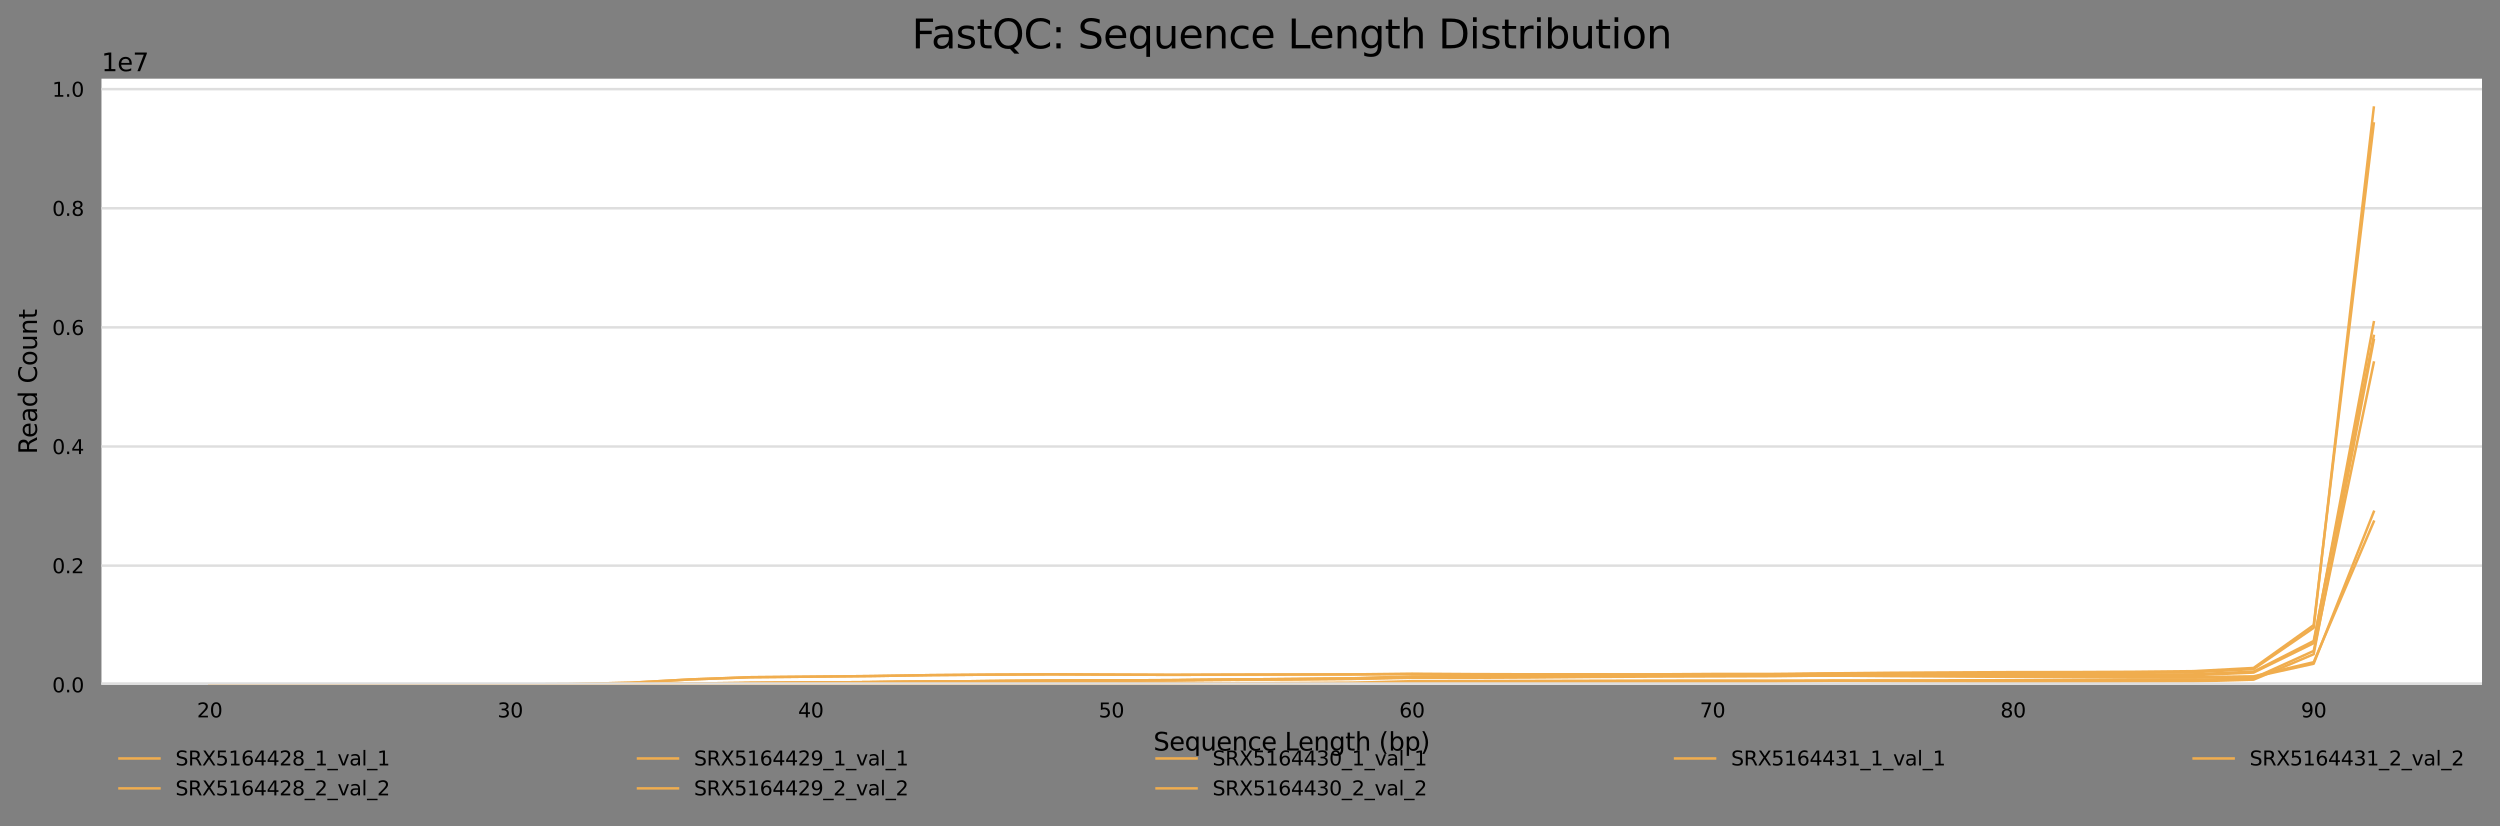 <?xml version="1.0" encoding="utf-8" standalone="no"?>
<!DOCTYPE svg PUBLIC "-//W3C//DTD SVG 1.1//EN"
  "http://www.w3.org/Graphics/SVG/1.1/DTD/svg11.dtd">
<svg xmlns:xlink="http://www.w3.org/1999/xlink" width="1000.341pt" height="330.542pt" viewBox="0 0 1000.341 330.542" xmlns="http://www.w3.org/2000/svg" version="1.1">
 <rect x="0" y="0" width="1000.341" height="330.542" fill="#808080" stroke="none"/>
 <defs>
  <style type="text/css">*{stroke-linejoin: round; stroke-linecap: butt}</style>
 </defs>
 <g id="figure_1">
  <g id="axes_1">
   <g id="patch_1">
    <path d="M 40.601 273.99 
L 993.141 273.99 
L 993.141 31.483 
L 40.601 31.483 
z
" style="fill: #ffffff"/>
   </g>
   <g id="matplotlib.axis_1">
    <g id="xtick_1">
     <g id="text_1">
      <!-- 20 -->
      <g transform="translate(78.808 287.069) scale(0.08 -0.08)">
       <defs>
        <path id="DejaVuSans-32" d="M 1228 531 
L 3431 531 
L 3431 0 
L 469 0 
L 469 531 
Q 828 903 1448 1529 
Q 2069 2156 2228 2338 
Q 2531 2678 2651 2914 
Q 2772 3150 2772 3378 
Q 2772 3750 2511 3984 
Q 2250 4219 1831 4219 
Q 1534 4219 1204 4116 
Q 875 4013 500 3803 
L 500 4441 
Q 881 4594 1212 4672 
Q 1544 4750 1819 4750 
Q 2544 4750 2975 4387 
Q 3406 4025 3406 3419 
Q 3406 3131 3298 2873 
Q 3191 2616 2906 2266 
Q 2828 2175 2409 1742 
Q 1991 1309 1228 531 
z
" transform="scale(0.016)"/>
        <path id="DejaVuSans-30" d="M 2034 4250 
Q 1547 4250 1301 3770 
Q 1056 3291 1056 2328 
Q 1056 1369 1301 889 
Q 1547 409 2034 409 
Q 2525 409 2770 889 
Q 3016 1369 3016 2328 
Q 3016 3291 2770 3770 
Q 2525 4250 2034 4250 
z
M 2034 4750 
Q 2819 4750 3233 4129 
Q 3647 3509 3647 2328 
Q 3647 1150 3233 529 
Q 2819 -91 2034 -91 
Q 1250 -91 836 529 
Q 422 1150 422 2328 
Q 422 3509 836 4129 
Q 1250 4750 2034 4750 
z
" transform="scale(0.016)"/>
       </defs>
       <use xlink:href="#DejaVuSans-32"/>
       <use xlink:href="#DejaVuSans-30" x="63.623"/>
      </g>
     </g>
    </g>
    <g id="xtick_2">
     <g id="text_2">
      <!-- 30 -->
      <g transform="translate(199.078 287.069) scale(0.08 -0.08)">
       <defs>
        <path id="DejaVuSans-33" d="M 2597 2516 
Q 3050 2419 3304 2112 
Q 3559 1806 3559 1356 
Q 3559 666 3084 287 
Q 2609 -91 1734 -91 
Q 1441 -91 1130 -33 
Q 819 25 488 141 
L 488 750 
Q 750 597 1062 519 
Q 1375 441 1716 441 
Q 2309 441 2620 675 
Q 2931 909 2931 1356 
Q 2931 1769 2642 2001 
Q 2353 2234 1838 2234 
L 1294 2234 
L 1294 2753 
L 1863 2753 
Q 2328 2753 2575 2939 
Q 2822 3125 2822 3475 
Q 2822 3834 2567 4026 
Q 2313 4219 1838 4219 
Q 1578 4219 1281 4162 
Q 984 4106 628 3988 
L 628 4550 
Q 988 4650 1302 4700 
Q 1616 4750 1894 4750 
Q 2613 4750 3031 4423 
Q 3450 4097 3450 3541 
Q 3450 3153 3228 2886 
Q 3006 2619 2597 2516 
z
" transform="scale(0.016)"/>
       </defs>
       <use xlink:href="#DejaVuSans-33"/>
       <use xlink:href="#DejaVuSans-30" x="63.623"/>
      </g>
     </g>
    </g>
    <g id="xtick_3">
     <g id="text_3">
      <!-- 40 -->
      <g transform="translate(319.348 287.069) scale(0.08 -0.08)">
       <defs>
        <path id="DejaVuSans-34" d="M 2419 4116 
L 825 1625 
L 2419 1625 
L 2419 4116 
z
M 2253 4666 
L 3047 4666 
L 3047 1625 
L 3713 1625 
L 3713 1100 
L 3047 1100 
L 3047 0 
L 2419 0 
L 2419 1100 
L 313 1100 
L 313 1709 
L 2253 4666 
z
" transform="scale(0.016)"/>
       </defs>
       <use xlink:href="#DejaVuSans-34"/>
       <use xlink:href="#DejaVuSans-30" x="63.623"/>
      </g>
     </g>
    </g>
    <g id="xtick_4">
     <g id="text_4">
      <!-- 50 -->
      <g transform="translate(439.619 287.069) scale(0.08 -0.08)">
       <defs>
        <path id="DejaVuSans-35" d="M 691 4666 
L 3169 4666 
L 3169 4134 
L 1269 4134 
L 1269 2991 
Q 1406 3038 1543 3061 
Q 1681 3084 1819 3084 
Q 2600 3084 3056 2656 
Q 3513 2228 3513 1497 
Q 3513 744 3044 326 
Q 2575 -91 1722 -91 
Q 1428 -91 1123 -41 
Q 819 9 494 109 
L 494 744 
Q 775 591 1075 516 
Q 1375 441 1709 441 
Q 2250 441 2565 725 
Q 2881 1009 2881 1497 
Q 2881 1984 2565 2268 
Q 2250 2553 1709 2553 
Q 1456 2553 1204 2497 
Q 953 2441 691 2322 
L 691 4666 
z
" transform="scale(0.016)"/>
       </defs>
       <use xlink:href="#DejaVuSans-35"/>
       <use xlink:href="#DejaVuSans-30" x="63.623"/>
      </g>
     </g>
    </g>
    <g id="xtick_5">
     <g id="text_5">
      <!-- 60 -->
      <g transform="translate(559.889 287.069) scale(0.08 -0.08)">
       <defs>
        <path id="DejaVuSans-36" d="M 2113 2584 
Q 1688 2584 1439 2293 
Q 1191 2003 1191 1497 
Q 1191 994 1439 701 
Q 1688 409 2113 409 
Q 2538 409 2786 701 
Q 3034 994 3034 1497 
Q 3034 2003 2786 2293 
Q 2538 2584 2113 2584 
z
M 3366 4563 
L 3366 3988 
Q 3128 4100 2886 4159 
Q 2644 4219 2406 4219 
Q 1781 4219 1451 3797 
Q 1122 3375 1075 2522 
Q 1259 2794 1537 2939 
Q 1816 3084 2150 3084 
Q 2853 3084 3261 2657 
Q 3669 2231 3669 1497 
Q 3669 778 3244 343 
Q 2819 -91 2113 -91 
Q 1303 -91 875 529 
Q 447 1150 447 2328 
Q 447 3434 972 4092 
Q 1497 4750 2381 4750 
Q 2619 4750 2861 4703 
Q 3103 4656 3366 4563 
z
" transform="scale(0.016)"/>
       </defs>
       <use xlink:href="#DejaVuSans-36"/>
       <use xlink:href="#DejaVuSans-30" x="63.623"/>
      </g>
     </g>
    </g>
    <g id="xtick_6">
     <g id="text_6">
      <!-- 70 -->
      <g transform="translate(680.159 287.069) scale(0.08 -0.08)">
       <defs>
        <path id="DejaVuSans-37" d="M 525 4666 
L 3525 4666 
L 3525 4397 
L 1831 0 
L 1172 0 
L 2766 4134 
L 525 4134 
L 525 4666 
z
" transform="scale(0.016)"/>
       </defs>
       <use xlink:href="#DejaVuSans-37"/>
       <use xlink:href="#DejaVuSans-30" x="63.623"/>
      </g>
     </g>
    </g>
    <g id="xtick_7">
     <g id="text_7">
      <!-- 80 -->
      <g transform="translate(800.429 287.069) scale(0.08 -0.08)">
       <defs>
        <path id="DejaVuSans-38" d="M 2034 2216 
Q 1584 2216 1326 1975 
Q 1069 1734 1069 1313 
Q 1069 891 1326 650 
Q 1584 409 2034 409 
Q 2484 409 2743 651 
Q 3003 894 3003 1313 
Q 3003 1734 2745 1975 
Q 2488 2216 2034 2216 
z
M 1403 2484 
Q 997 2584 770 2862 
Q 544 3141 544 3541 
Q 544 4100 942 4425 
Q 1341 4750 2034 4750 
Q 2731 4750 3128 4425 
Q 3525 4100 3525 3541 
Q 3525 3141 3298 2862 
Q 3072 2584 2669 2484 
Q 3125 2378 3379 2068 
Q 3634 1759 3634 1313 
Q 3634 634 3220 271 
Q 2806 -91 2034 -91 
Q 1263 -91 848 271 
Q 434 634 434 1313 
Q 434 1759 690 2068 
Q 947 2378 1403 2484 
z
M 1172 3481 
Q 1172 3119 1398 2916 
Q 1625 2713 2034 2713 
Q 2441 2713 2670 2916 
Q 2900 3119 2900 3481 
Q 2900 3844 2670 4047 
Q 2441 4250 2034 4250 
Q 1625 4250 1398 4047 
Q 1172 3844 1172 3481 
z
" transform="scale(0.016)"/>
       </defs>
       <use xlink:href="#DejaVuSans-38"/>
       <use xlink:href="#DejaVuSans-30" x="63.623"/>
      </g>
     </g>
    </g>
    <g id="xtick_8">
     <g id="text_8">
      <!-- 90 -->
      <g transform="translate(920.699 287.069) scale(0.08 -0.08)">
       <defs>
        <path id="DejaVuSans-39" d="M 703 97 
L 703 672 
Q 941 559 1184 500 
Q 1428 441 1663 441 
Q 2288 441 2617 861 
Q 2947 1281 2994 2138 
Q 2813 1869 2534 1725 
Q 2256 1581 1919 1581 
Q 1219 1581 811 2004 
Q 403 2428 403 3163 
Q 403 3881 828 4315 
Q 1253 4750 1959 4750 
Q 2769 4750 3195 4129 
Q 3622 3509 3622 2328 
Q 3622 1225 3098 567 
Q 2575 -91 1691 -91 
Q 1453 -91 1209 -44 
Q 966 3 703 97 
z
M 1959 2075 
Q 2384 2075 2632 2365 
Q 2881 2656 2881 3163 
Q 2881 3666 2632 3958 
Q 2384 4250 1959 4250 
Q 1534 4250 1286 3958 
Q 1038 3666 1038 3163 
Q 1038 2656 1286 2365 
Q 1534 2075 1959 2075 
z
" transform="scale(0.016)"/>
       </defs>
       <use xlink:href="#DejaVuSans-39"/>
       <use xlink:href="#DejaVuSans-30" x="63.623"/>
      </g>
     </g>
    </g>
    <g id="text_9">
     <!-- Sequence Length (bp) -->
     <g transform="translate(461.531 300.331) scale(0.1 -0.1)">
      <defs>
       <path id="DejaVuSans-53" d="M 3425 4513 
L 3425 3897 
Q 3066 4069 2747 4153 
Q 2428 4238 2131 4238 
Q 1616 4238 1336 4038 
Q 1056 3838 1056 3469 
Q 1056 3159 1242 3001 
Q 1428 2844 1947 2747 
L 2328 2669 
Q 3034 2534 3370 2195 
Q 3706 1856 3706 1288 
Q 3706 609 3251 259 
Q 2797 -91 1919 -91 
Q 1588 -91 1214 -16 
Q 841 59 441 206 
L 441 856 
Q 825 641 1194 531 
Q 1563 422 1919 422 
Q 2459 422 2753 634 
Q 3047 847 3047 1241 
Q 3047 1584 2836 1778 
Q 2625 1972 2144 2069 
L 1759 2144 
Q 1053 2284 737 2584 
Q 422 2884 422 3419 
Q 422 4038 858 4394 
Q 1294 4750 2059 4750 
Q 2388 4750 2728 4690 
Q 3069 4631 3425 4513 
z
" transform="scale(0.016)"/>
       <path id="DejaVuSans-65" d="M 3597 1894 
L 3597 1613 
L 953 1613 
Q 991 1019 1311 708 
Q 1631 397 2203 397 
Q 2534 397 2845 478 
Q 3156 559 3463 722 
L 3463 178 
Q 3153 47 2828 -22 
Q 2503 -91 2169 -91 
Q 1331 -91 842 396 
Q 353 884 353 1716 
Q 353 2575 817 3079 
Q 1281 3584 2069 3584 
Q 2775 3584 3186 3129 
Q 3597 2675 3597 1894 
z
M 3022 2063 
Q 3016 2534 2758 2815 
Q 2500 3097 2075 3097 
Q 1594 3097 1305 2825 
Q 1016 2553 972 2059 
L 3022 2063 
z
" transform="scale(0.016)"/>
       <path id="DejaVuSans-71" d="M 947 1747 
Q 947 1113 1208 752 
Q 1469 391 1925 391 
Q 2381 391 2643 752 
Q 2906 1113 2906 1747 
Q 2906 2381 2643 2742 
Q 2381 3103 1925 3103 
Q 1469 3103 1208 2742 
Q 947 2381 947 1747 
z
M 2906 525 
Q 2725 213 2448 61 
Q 2172 -91 1784 -91 
Q 1150 -91 751 415 
Q 353 922 353 1747 
Q 353 2572 751 3078 
Q 1150 3584 1784 3584 
Q 2172 3584 2448 3432 
Q 2725 3281 2906 2969 
L 2906 3500 
L 3481 3500 
L 3481 -1331 
L 2906 -1331 
L 2906 525 
z
" transform="scale(0.016)"/>
       <path id="DejaVuSans-75" d="M 544 1381 
L 544 3500 
L 1119 3500 
L 1119 1403 
Q 1119 906 1312 657 
Q 1506 409 1894 409 
Q 2359 409 2629 706 
Q 2900 1003 2900 1516 
L 2900 3500 
L 3475 3500 
L 3475 0 
L 2900 0 
L 2900 538 
Q 2691 219 2414 64 
Q 2138 -91 1772 -91 
Q 1169 -91 856 284 
Q 544 659 544 1381 
z
M 1991 3584 
L 1991 3584 
z
" transform="scale(0.016)"/>
       <path id="DejaVuSans-6e" d="M 3513 2113 
L 3513 0 
L 2938 0 
L 2938 2094 
Q 2938 2591 2744 2837 
Q 2550 3084 2163 3084 
Q 1697 3084 1428 2787 
Q 1159 2491 1159 1978 
L 1159 0 
L 581 0 
L 581 3500 
L 1159 3500 
L 1159 2956 
Q 1366 3272 1645 3428 
Q 1925 3584 2291 3584 
Q 2894 3584 3203 3211 
Q 3513 2838 3513 2113 
z
" transform="scale(0.016)"/>
       <path id="DejaVuSans-63" d="M 3122 3366 
L 3122 2828 
Q 2878 2963 2633 3030 
Q 2388 3097 2138 3097 
Q 1578 3097 1268 2742 
Q 959 2388 959 1747 
Q 959 1106 1268 751 
Q 1578 397 2138 397 
Q 2388 397 2633 464 
Q 2878 531 3122 666 
L 3122 134 
Q 2881 22 2623 -34 
Q 2366 -91 2075 -91 
Q 1284 -91 818 406 
Q 353 903 353 1747 
Q 353 2603 823 3093 
Q 1294 3584 2113 3584 
Q 2378 3584 2631 3529 
Q 2884 3475 3122 3366 
z
" transform="scale(0.016)"/>
       <path id="DejaVuSans-20" transform="scale(0.016)"/>
       <path id="DejaVuSans-4c" d="M 628 4666 
L 1259 4666 
L 1259 531 
L 3531 531 
L 3531 0 
L 628 0 
L 628 4666 
z
" transform="scale(0.016)"/>
       <path id="DejaVuSans-67" d="M 2906 1791 
Q 2906 2416 2648 2759 
Q 2391 3103 1925 3103 
Q 1463 3103 1205 2759 
Q 947 2416 947 1791 
Q 947 1169 1205 825 
Q 1463 481 1925 481 
Q 2391 481 2648 825 
Q 2906 1169 2906 1791 
z
M 3481 434 
Q 3481 -459 3084 -895 
Q 2688 -1331 1869 -1331 
Q 1566 -1331 1297 -1286 
Q 1028 -1241 775 -1147 
L 775 -588 
Q 1028 -725 1275 -790 
Q 1522 -856 1778 -856 
Q 2344 -856 2625 -561 
Q 2906 -266 2906 331 
L 2906 616 
Q 2728 306 2450 153 
Q 2172 0 1784 0 
Q 1141 0 747 490 
Q 353 981 353 1791 
Q 353 2603 747 3093 
Q 1141 3584 1784 3584 
Q 2172 3584 2450 3431 
Q 2728 3278 2906 2969 
L 2906 3500 
L 3481 3500 
L 3481 434 
z
" transform="scale(0.016)"/>
       <path id="DejaVuSans-74" d="M 1172 4494 
L 1172 3500 
L 2356 3500 
L 2356 3053 
L 1172 3053 
L 1172 1153 
Q 1172 725 1289 603 
Q 1406 481 1766 481 
L 2356 481 
L 2356 0 
L 1766 0 
Q 1100 0 847 248 
Q 594 497 594 1153 
L 594 3053 
L 172 3053 
L 172 3500 
L 594 3500 
L 594 4494 
L 1172 4494 
z
" transform="scale(0.016)"/>
       <path id="DejaVuSans-68" d="M 3513 2113 
L 3513 0 
L 2938 0 
L 2938 2094 
Q 2938 2591 2744 2837 
Q 2550 3084 2163 3084 
Q 1697 3084 1428 2787 
Q 1159 2491 1159 1978 
L 1159 0 
L 581 0 
L 581 4863 
L 1159 4863 
L 1159 2956 
Q 1366 3272 1645 3428 
Q 1925 3584 2291 3584 
Q 2894 3584 3203 3211 
Q 3513 2838 3513 2113 
z
" transform="scale(0.016)"/>
       <path id="DejaVuSans-28" d="M 1984 4856 
Q 1566 4138 1362 3434 
Q 1159 2731 1159 2009 
Q 1159 1288 1364 580 
Q 1569 -128 1984 -844 
L 1484 -844 
Q 1016 -109 783 600 
Q 550 1309 550 2009 
Q 550 2706 781 3412 
Q 1013 4119 1484 4856 
L 1984 4856 
z
" transform="scale(0.016)"/>
       <path id="DejaVuSans-62" d="M 3116 1747 
Q 3116 2381 2855 2742 
Q 2594 3103 2138 3103 
Q 1681 3103 1420 2742 
Q 1159 2381 1159 1747 
Q 1159 1113 1420 752 
Q 1681 391 2138 391 
Q 2594 391 2855 752 
Q 3116 1113 3116 1747 
z
M 1159 2969 
Q 1341 3281 1617 3432 
Q 1894 3584 2278 3584 
Q 2916 3584 3314 3078 
Q 3713 2572 3713 1747 
Q 3713 922 3314 415 
Q 2916 -91 2278 -91 
Q 1894 -91 1617 61 
Q 1341 213 1159 525 
L 1159 0 
L 581 0 
L 581 4863 
L 1159 4863 
L 1159 2969 
z
" transform="scale(0.016)"/>
       <path id="DejaVuSans-70" d="M 1159 525 
L 1159 -1331 
L 581 -1331 
L 581 3500 
L 1159 3500 
L 1159 2969 
Q 1341 3281 1617 3432 
Q 1894 3584 2278 3584 
Q 2916 3584 3314 3078 
Q 3713 2572 3713 1747 
Q 3713 922 3314 415 
Q 2916 -91 2278 -91 
Q 1894 -91 1617 61 
Q 1341 213 1159 525 
z
M 3116 1747 
Q 3116 2381 2855 2742 
Q 2594 3103 2138 3103 
Q 1681 3103 1420 2742 
Q 1159 2381 1159 1747 
Q 1159 1113 1420 752 
Q 1681 391 2138 391 
Q 2594 391 2855 752 
Q 3116 1113 3116 1747 
z
" transform="scale(0.016)"/>
       <path id="DejaVuSans-29" d="M 513 4856 
L 1013 4856 
Q 1481 4119 1714 3412 
Q 1947 2706 1947 2009 
Q 1947 1309 1714 600 
Q 1481 -109 1013 -844 
L 513 -844 
Q 928 -128 1133 580 
Q 1338 1288 1338 2009 
Q 1338 2731 1133 3434 
Q 928 4138 513 4856 
z
" transform="scale(0.016)"/>
      </defs>
      <use xlink:href="#DejaVuSans-53"/>
      <use xlink:href="#DejaVuSans-65" x="63.477"/>
      <use xlink:href="#DejaVuSans-71" x="125"/>
      <use xlink:href="#DejaVuSans-75" x="188.477"/>
      <use xlink:href="#DejaVuSans-65" x="251.855"/>
      <use xlink:href="#DejaVuSans-6e" x="313.379"/>
      <use xlink:href="#DejaVuSans-63" x="376.758"/>
      <use xlink:href="#DejaVuSans-65" x="431.738"/>
      <use xlink:href="#DejaVuSans-20" x="493.262"/>
      <use xlink:href="#DejaVuSans-4c" x="525.049"/>
      <use xlink:href="#DejaVuSans-65" x="579.012"/>
      <use xlink:href="#DejaVuSans-6e" x="640.535"/>
      <use xlink:href="#DejaVuSans-67" x="703.914"/>
      <use xlink:href="#DejaVuSans-74" x="767.391"/>
      <use xlink:href="#DejaVuSans-68" x="806.6"/>
      <use xlink:href="#DejaVuSans-20" x="869.979"/>
      <use xlink:href="#DejaVuSans-28" x="901.766"/>
      <use xlink:href="#DejaVuSans-62" x="940.779"/>
      <use xlink:href="#DejaVuSans-70" x="1004.256"/>
      <use xlink:href="#DejaVuSans-29" x="1067.732"/>
     </g>
    </g>
   </g>
   <g id="matplotlib.axis_2">
    <g id="ytick_1">
     <g id="line2d_1">
      <path d="M 40.601 273.99 
L 993.141 273.99 
" clip-path="url(#p41e2db70b2)" style="fill: none; stroke: #dedede; stroke-linecap: square"/>
     </g>
     <g id="text_10">
      <!-- 0.0 -->
      <g transform="translate(20.878 277.029) scale(0.08 -0.08)">
       <defs>
        <path id="DejaVuSans-2e" d="M 684 794 
L 1344 794 
L 1344 0 
L 684 0 
L 684 794 
z
" transform="scale(0.016)"/>
       </defs>
       <use xlink:href="#DejaVuSans-30"/>
       <use xlink:href="#DejaVuSans-2e" x="63.623"/>
       <use xlink:href="#DejaVuSans-30" x="95.41"/>
      </g>
     </g>
    </g>
    <g id="ytick_2">
     <g id="line2d_2">
      <path d="M 40.601 226.326 
L 993.141 226.326 
" clip-path="url(#p41e2db70b2)" style="fill: none; stroke: #dedede; stroke-linecap: square"/>
     </g>
     <g id="text_11">
      <!-- 0.2 -->
      <g transform="translate(20.878 229.365) scale(0.08 -0.08)">
       <use xlink:href="#DejaVuSans-30"/>
       <use xlink:href="#DejaVuSans-2e" x="63.623"/>
       <use xlink:href="#DejaVuSans-32" x="95.41"/>
      </g>
     </g>
    </g>
    <g id="ytick_3">
     <g id="line2d_3">
      <path d="M 40.601 178.662 
L 993.141 178.662 
" clip-path="url(#p41e2db70b2)" style="fill: none; stroke: #dedede; stroke-linecap: square"/>
     </g>
     <g id="text_12">
      <!-- 0.4 -->
      <g transform="translate(20.878 181.701) scale(0.08 -0.08)">
       <use xlink:href="#DejaVuSans-30"/>
       <use xlink:href="#DejaVuSans-2e" x="63.623"/>
       <use xlink:href="#DejaVuSans-34" x="95.41"/>
      </g>
     </g>
    </g>
    <g id="ytick_4">
     <g id="line2d_4">
      <path d="M 40.601 130.997 
L 993.141 130.997 
" clip-path="url(#p41e2db70b2)" style="fill: none; stroke: #dedede; stroke-linecap: square"/>
     </g>
     <g id="text_13">
      <!-- 0.6 -->
      <g transform="translate(20.878 134.037) scale(0.08 -0.08)">
       <use xlink:href="#DejaVuSans-30"/>
       <use xlink:href="#DejaVuSans-2e" x="63.623"/>
       <use xlink:href="#DejaVuSans-36" x="95.41"/>
      </g>
     </g>
    </g>
    <g id="ytick_5">
     <g id="line2d_5">
      <path d="M 40.601 83.333 
L 993.141 83.333 
" clip-path="url(#p41e2db70b2)" style="fill: none; stroke: #dedede; stroke-linecap: square"/>
     </g>
     <g id="text_14">
      <!-- 0.8 -->
      <g transform="translate(20.878 86.373) scale(0.08 -0.08)">
       <use xlink:href="#DejaVuSans-30"/>
       <use xlink:href="#DejaVuSans-2e" x="63.623"/>
       <use xlink:href="#DejaVuSans-38" x="95.41"/>
      </g>
     </g>
    </g>
    <g id="ytick_6">
     <g id="line2d_6">
      <path d="M 40.601 35.669 
L 993.141 35.669 
" clip-path="url(#p41e2db70b2)" style="fill: none; stroke: #dedede; stroke-linecap: square"/>
     </g>
     <g id="text_15">
      <!-- 1.0 -->
      <g transform="translate(20.878 38.708) scale(0.08 -0.08)">
       <defs>
        <path id="DejaVuSans-31" d="M 794 531 
L 1825 531 
L 1825 4091 
L 703 3866 
L 703 4441 
L 1819 4666 
L 2450 4666 
L 2450 531 
L 3481 531 
L 3481 0 
L 794 0 
L 794 531 
z
" transform="scale(0.016)"/>
       </defs>
       <use xlink:href="#DejaVuSans-31"/>
       <use xlink:href="#DejaVuSans-2e" x="63.623"/>
       <use xlink:href="#DejaVuSans-30" x="95.41"/>
      </g>
     </g>
    </g>
    <g id="text_16">
     <!-- Read Count -->
     <g transform="translate(14.798 181.738) rotate(-90) scale(0.1 -0.1)">
      <defs>
       <path id="DejaVuSans-52" d="M 2841 2188 
Q 3044 2119 3236 1894 
Q 3428 1669 3622 1275 
L 4263 0 
L 3584 0 
L 2988 1197 
Q 2756 1666 2539 1819 
Q 2322 1972 1947 1972 
L 1259 1972 
L 1259 0 
L 628 0 
L 628 4666 
L 2053 4666 
Q 2853 4666 3247 4331 
Q 3641 3997 3641 3322 
Q 3641 2881 3436 2590 
Q 3231 2300 2841 2188 
z
M 1259 4147 
L 1259 2491 
L 2053 2491 
Q 2509 2491 2742 2702 
Q 2975 2913 2975 3322 
Q 2975 3731 2742 3939 
Q 2509 4147 2053 4147 
L 1259 4147 
z
" transform="scale(0.016)"/>
       <path id="DejaVuSans-61" d="M 2194 1759 
Q 1497 1759 1228 1600 
Q 959 1441 959 1056 
Q 959 750 1161 570 
Q 1363 391 1709 391 
Q 2188 391 2477 730 
Q 2766 1069 2766 1631 
L 2766 1759 
L 2194 1759 
z
M 3341 1997 
L 3341 0 
L 2766 0 
L 2766 531 
Q 2569 213 2275 61 
Q 1981 -91 1556 -91 
Q 1019 -91 701 211 
Q 384 513 384 1019 
Q 384 1609 779 1909 
Q 1175 2209 1959 2209 
L 2766 2209 
L 2766 2266 
Q 2766 2663 2505 2880 
Q 2244 3097 1772 3097 
Q 1472 3097 1187 3025 
Q 903 2953 641 2809 
L 641 3341 
Q 956 3463 1253 3523 
Q 1550 3584 1831 3584 
Q 2591 3584 2966 3190 
Q 3341 2797 3341 1997 
z
" transform="scale(0.016)"/>
       <path id="DejaVuSans-64" d="M 2906 2969 
L 2906 4863 
L 3481 4863 
L 3481 0 
L 2906 0 
L 2906 525 
Q 2725 213 2448 61 
Q 2172 -91 1784 -91 
Q 1150 -91 751 415 
Q 353 922 353 1747 
Q 353 2572 751 3078 
Q 1150 3584 1784 3584 
Q 2172 3584 2448 3432 
Q 2725 3281 2906 2969 
z
M 947 1747 
Q 947 1113 1208 752 
Q 1469 391 1925 391 
Q 2381 391 2643 752 
Q 2906 1113 2906 1747 
Q 2906 2381 2643 2742 
Q 2381 3103 1925 3103 
Q 1469 3103 1208 2742 
Q 947 2381 947 1747 
z
" transform="scale(0.016)"/>
       <path id="DejaVuSans-43" d="M 4122 4306 
L 4122 3641 
Q 3803 3938 3442 4084 
Q 3081 4231 2675 4231 
Q 1875 4231 1450 3742 
Q 1025 3253 1025 2328 
Q 1025 1406 1450 917 
Q 1875 428 2675 428 
Q 3081 428 3442 575 
Q 3803 722 4122 1019 
L 4122 359 
Q 3791 134 3420 21 
Q 3050 -91 2638 -91 
Q 1578 -91 968 557 
Q 359 1206 359 2328 
Q 359 3453 968 4101 
Q 1578 4750 2638 4750 
Q 3056 4750 3426 4639 
Q 3797 4528 4122 4306 
z
" transform="scale(0.016)"/>
       <path id="DejaVuSans-6f" d="M 1959 3097 
Q 1497 3097 1228 2736 
Q 959 2375 959 1747 
Q 959 1119 1226 758 
Q 1494 397 1959 397 
Q 2419 397 2687 759 
Q 2956 1122 2956 1747 
Q 2956 2369 2687 2733 
Q 2419 3097 1959 3097 
z
M 1959 3584 
Q 2709 3584 3137 3096 
Q 3566 2609 3566 1747 
Q 3566 888 3137 398 
Q 2709 -91 1959 -91 
Q 1206 -91 779 398 
Q 353 888 353 1747 
Q 353 2609 779 3096 
Q 1206 3584 1959 3584 
z
" transform="scale(0.016)"/>
      </defs>
      <use xlink:href="#DejaVuSans-52"/>
      <use xlink:href="#DejaVuSans-65" x="64.982"/>
      <use xlink:href="#DejaVuSans-61" x="126.506"/>
      <use xlink:href="#DejaVuSans-64" x="187.785"/>
      <use xlink:href="#DejaVuSans-20" x="251.262"/>
      <use xlink:href="#DejaVuSans-43" x="283.049"/>
      <use xlink:href="#DejaVuSans-6f" x="352.873"/>
      <use xlink:href="#DejaVuSans-75" x="414.055"/>
      <use xlink:href="#DejaVuSans-6e" x="477.434"/>
      <use xlink:href="#DejaVuSans-74" x="540.812"/>
     </g>
    </g>
    <g id="text_17">
     <!-- 1e7 -->
     <g transform="translate(40.601 28.483) scale(0.1 -0.1)">
      <use xlink:href="#DejaVuSans-31"/>
      <use xlink:href="#DejaVuSans-65" x="63.623"/>
      <use xlink:href="#DejaVuSans-37" x="125.146"/>
     </g>
    </g>
   </g>
   <g id="line2d_7">
    <path d="M 83.898 273.987 
L 107.952 273.987 
L 132.006 273.988 
L 156.06 273.976 
L 180.114 273.966 
L 204.168 273.969 
L 228.222 273.952 
L 252.276 273.87 
L 276.33 273.606 
L 300.384 273.344 
L 324.438 273.157 
L 348.492 272.95 
L 372.546 272.702 
L 396.6 272.52 
L 420.654 272.368 
L 444.709 272.261 
L 468.763 272.129 
L 492.817 271.901 
L 516.871 271.672 
L 540.925 271.458 
L 564.979 270.897 
L 589.033 270.859 
L 613.087 270.638 
L 637.141 270.398 
L 661.195 270.206 
L 685.249 270.093 
L 709.303 269.933 
L 733.357 269.473 
L 757.411 269.459 
L 781.465 269.432 
L 805.519 269.398 
L 829.573 269.359 
L 853.627 269.246 
L 877.681 268.992 
L 901.735 267.74 
L 925.789 251.207 
L 949.843 43.031 
" clip-path="url(#p41e2db70b2)" style="fill: none; stroke: #f0ad4e; stroke-linecap: square"/>
   </g>
   <g id="line2d_8">
    <path d="M 83.898 273.988 
L 107.952 273.988 
L 132.006 273.987 
L 156.06 273.975 
L 180.114 273.966 
L 204.168 273.97 
L 228.222 273.952 
L 252.276 273.87 
L 276.33 273.605 
L 300.384 273.344 
L 324.438 273.157 
L 348.492 272.95 
L 372.546 272.702 
L 396.6 272.52 
L 420.654 272.369 
L 444.709 272.262 
L 468.763 272.129 
L 492.817 271.901 
L 516.871 271.669 
L 540.925 271.418 
L 564.979 270.675 
L 589.033 270.549 
L 613.087 270.315 
L 637.141 270.051 
L 661.195 269.832 
L 685.249 269.669 
L 709.303 269.649 
L 733.357 269.423 
L 757.411 269.179 
L 781.465 269.049 
L 805.519 268.939 
L 829.573 268.917 
L 853.627 268.799 
L 877.681 268.547 
L 901.735 267.271 
L 925.789 250.129 
L 949.843 49.409 
" clip-path="url(#p41e2db70b2)" style="fill: none; stroke: #f0ad4e; stroke-linecap: square"/>
   </g>
   <g id="line2d_9">
    <path d="M 83.898 273.988 
L 107.952 273.988 
L 132.006 273.987 
L 156.06 273.973 
L 180.114 273.963 
L 204.168 273.967 
L 228.222 273.944 
L 252.276 273.836 
L 276.33 273.514 
L 300.384 273.215 
L 324.438 273.082 
L 348.492 272.931 
L 372.546 272.707 
L 396.6 272.536 
L 420.654 272.375 
L 444.709 272.296 
L 468.763 272.209 
L 492.817 272.03 
L 516.871 271.85 
L 540.925 271.663 
L 564.979 271.218 
L 589.033 271.217 
L 613.087 271.096 
L 637.141 270.878 
L 661.195 270.739 
L 685.249 270.662 
L 709.303 270.586 
L 733.357 270.277 
L 757.411 270.311 
L 781.465 270.308 
L 805.519 270.308 
L 829.573 270.321 
L 853.627 270.323 
L 877.681 270.176 
L 901.735 269.127 
L 925.789 257.359 
L 949.843 128.925 
" clip-path="url(#p41e2db70b2)" style="fill: none; stroke: #f0ad4e; stroke-linecap: square"/>
   </g>
   <g id="line2d_10">
    <path d="M 83.898 273.988 
L 107.952 273.987 
L 132.006 273.987 
L 156.06 273.973 
L 180.114 273.963 
L 204.168 273.967 
L 228.222 273.944 
L 252.276 273.836 
L 276.33 273.514 
L 300.384 273.215 
L 324.438 273.082 
L 348.492 272.931 
L 372.546 272.707 
L 396.6 272.537 
L 420.654 272.375 
L 444.709 272.296 
L 468.763 272.21 
L 492.817 272.03 
L 516.871 271.847 
L 540.925 271.624 
L 564.979 271.013 
L 589.033 270.944 
L 613.087 270.804 
L 637.141 270.577 
L 661.195 270.405 
L 685.249 270.314 
L 709.303 270.338 
L 733.357 270.23 
L 757.411 270.065 
L 781.465 269.955 
L 805.519 269.917 
L 829.573 269.938 
L 853.627 269.951 
L 877.681 269.809 
L 901.735 268.727 
L 925.789 256.474 
L 949.843 134.414 
" clip-path="url(#p41e2db70b2)" style="fill: none; stroke: #f0ad4e; stroke-linecap: square"/>
   </g>
   <g id="line2d_11">
    <path d="M 83.898 273.989 
L 107.952 273.989 
L 132.006 273.989 
L 156.06 273.979 
L 180.114 273.974 
L 204.168 273.975 
L 228.222 273.963 
L 252.276 273.91 
L 276.33 273.766 
L 300.384 273.667 
L 324.438 273.628 
L 348.492 273.576 
L 372.546 273.512 
L 396.6 273.468 
L 420.654 273.441 
L 444.709 273.436 
L 468.763 273.417 
L 492.817 273.383 
L 516.871 273.346 
L 540.925 273.281 
L 564.979 272.965 
L 589.033 272.979 
L 613.087 272.939 
L 637.141 272.891 
L 661.195 272.86 
L 685.249 272.828 
L 709.303 272.775 
L 733.357 272.494 
L 757.411 272.65 
L 781.465 272.742 
L 805.519 272.795 
L 829.573 272.768 
L 853.627 272.75 
L 877.681 272.657 
L 901.735 271.967 
L 925.789 261.773 
L 949.843 136.082 
" clip-path="url(#p41e2db70b2)" style="fill: none; stroke: #f0ad4e; stroke-linecap: square"/>
   </g>
   <g id="line2d_12">
    <path d="M 83.898 273.989 
L 107.952 273.989 
L 132.006 273.988 
L 156.06 273.979 
L 180.114 273.974 
L 204.168 273.976 
L 228.222 273.963 
L 252.276 273.91 
L 276.33 273.766 
L 300.384 273.667 
L 324.438 273.628 
L 348.492 273.576 
L 372.546 273.512 
L 396.6 273.468 
L 420.654 273.441 
L 444.709 273.435 
L 468.763 273.417 
L 492.817 273.382 
L 516.871 273.342 
L 540.925 273.213 
L 564.979 272.547 
L 589.033 272.512 
L 613.087 272.449 
L 637.141 272.39 
L 661.195 272.33 
L 685.249 272.287 
L 709.303 272.322 
L 733.357 272.254 
L 757.411 272.217 
L 781.465 272.206 
L 805.519 272.203 
L 829.573 272.184 
L 853.627 272.149 
L 877.681 272.077 
L 901.735 271.339 
L 925.789 260.459 
L 949.843 145.06 
" clip-path="url(#p41e2db70b2)" style="fill: none; stroke: #f0ad4e; stroke-linecap: square"/>
   </g>
   <g id="line2d_13">
    <path d="M 83.898 273.989 
L 107.952 273.989 
L 132.006 273.986 
L 156.06 273.877 
L 180.114 273.828 
L 204.168 273.86 
L 228.222 273.723 
L 252.276 273.187 
L 276.33 271.863 
L 300.384 270.979 
L 324.438 270.761 
L 348.492 270.519 
L 372.546 270.142 
L 396.6 269.947 
L 420.654 269.832 
L 444.709 269.932 
L 468.763 270.031 
L 492.817 269.952 
L 516.871 269.894 
L 540.925 269.878 
L 564.979 269.754 
L 589.033 269.963 
L 613.087 270.043 
L 637.141 270.033 
L 661.195 270.118 
L 685.249 270.237 
L 709.303 270.397 
L 733.357 270.336 
L 757.411 270.549 
L 781.465 270.692 
L 805.519 270.855 
L 829.573 271.022 
L 853.627 271.14 
L 877.681 271.169 
L 901.735 270.885 
L 925.789 265.577 
L 949.843 204.763 
" clip-path="url(#p41e2db70b2)" style="fill: none; stroke: #f0ad4e; stroke-linecap: square"/>
   </g>
   <g id="line2d_14">
    <path d="M 83.898 273.989 
L 107.952 273.989 
L 132.006 273.986 
L 156.06 273.877 
L 180.114 273.827 
L 204.168 273.86 
L 228.222 273.723 
L 252.276 273.187 
L 276.33 271.863 
L 300.384 270.979 
L 324.438 270.761 
L 348.492 270.518 
L 372.546 270.142 
L 396.6 269.946 
L 420.654 269.832 
L 444.709 269.932 
L 468.763 270.031 
L 492.817 269.952 
L 516.871 269.892 
L 540.925 269.847 
L 564.979 269.562 
L 589.033 269.73 
L 613.087 269.805 
L 637.141 269.788 
L 661.195 269.857 
L 685.249 269.98 
L 709.303 270.213 
L 733.357 270.326 
L 757.411 270.391 
L 781.465 270.445 
L 805.519 270.58 
L 829.573 270.763 
L 853.627 270.891 
L 877.681 270.934 
L 901.735 270.633 
L 925.789 264.959 
L 949.843 208.713 
" clip-path="url(#p41e2db70b2)" style="fill: none; stroke: #f0ad4e; stroke-linecap: square"/>
   </g>
   <g id="line2d_15">
    <path d="M 40.601 273.99 
L 993.141 273.99 
" clip-path="url(#p41e2db70b2)" style="fill: none; stroke: #dedede; stroke-width: 2; stroke-linecap: square"/>
   </g>
   <g id="text_18">
    <!-- FastQC: Sequence Length Distribution -->
    <g transform="translate(364.858 19.358) scale(0.16 -0.16)">
     <defs>
      <path id="DejaVuSans-46" d="M 628 4666 
L 3309 4666 
L 3309 4134 
L 1259 4134 
L 1259 2759 
L 3109 2759 
L 3109 2228 
L 1259 2228 
L 1259 0 
L 628 0 
L 628 4666 
z
" transform="scale(0.016)"/>
      <path id="DejaVuSans-73" d="M 2834 3397 
L 2834 2853 
Q 2591 2978 2328 3040 
Q 2066 3103 1784 3103 
Q 1356 3103 1142 2972 
Q 928 2841 928 2578 
Q 928 2378 1081 2264 
Q 1234 2150 1697 2047 
L 1894 2003 
Q 2506 1872 2764 1633 
Q 3022 1394 3022 966 
Q 3022 478 2636 193 
Q 2250 -91 1575 -91 
Q 1294 -91 989 -36 
Q 684 19 347 128 
L 347 722 
Q 666 556 975 473 
Q 1284 391 1588 391 
Q 1994 391 2212 530 
Q 2431 669 2431 922 
Q 2431 1156 2273 1281 
Q 2116 1406 1581 1522 
L 1381 1569 
Q 847 1681 609 1914 
Q 372 2147 372 2553 
Q 372 3047 722 3315 
Q 1072 3584 1716 3584 
Q 2034 3584 2315 3537 
Q 2597 3491 2834 3397 
z
" transform="scale(0.016)"/>
      <path id="DejaVuSans-51" d="M 2522 4238 
Q 1834 4238 1429 3725 
Q 1025 3213 1025 2328 
Q 1025 1447 1429 934 
Q 1834 422 2522 422 
Q 3209 422 3611 934 
Q 4013 1447 4013 2328 
Q 4013 3213 3611 3725 
Q 3209 4238 2522 4238 
z
M 3406 84 
L 4238 -825 
L 3475 -825 
L 2784 -78 
Q 2681 -84 2626 -87 
Q 2572 -91 2522 -91 
Q 1538 -91 948 567 
Q 359 1225 359 2328 
Q 359 3434 948 4092 
Q 1538 4750 2522 4750 
Q 3503 4750 4090 4092 
Q 4678 3434 4678 2328 
Q 4678 1516 4351 937 
Q 4025 359 3406 84 
z
" transform="scale(0.016)"/>
      <path id="DejaVuSans-3a" d="M 750 794 
L 1409 794 
L 1409 0 
L 750 0 
L 750 794 
z
M 750 3309 
L 1409 3309 
L 1409 2516 
L 750 2516 
L 750 3309 
z
" transform="scale(0.016)"/>
      <path id="DejaVuSans-44" d="M 1259 4147 
L 1259 519 
L 2022 519 
Q 2988 519 3436 956 
Q 3884 1394 3884 2338 
Q 3884 3275 3436 3711 
Q 2988 4147 2022 4147 
L 1259 4147 
z
M 628 4666 
L 1925 4666 
Q 3281 4666 3915 4102 
Q 4550 3538 4550 2338 
Q 4550 1131 3912 565 
Q 3275 0 1925 0 
L 628 0 
L 628 4666 
z
" transform="scale(0.016)"/>
      <path id="DejaVuSans-69" d="M 603 3500 
L 1178 3500 
L 1178 0 
L 603 0 
L 603 3500 
z
M 603 4863 
L 1178 4863 
L 1178 4134 
L 603 4134 
L 603 4863 
z
" transform="scale(0.016)"/>
      <path id="DejaVuSans-72" d="M 2631 2963 
Q 2534 3019 2420 3045 
Q 2306 3072 2169 3072 
Q 1681 3072 1420 2755 
Q 1159 2438 1159 1844 
L 1159 0 
L 581 0 
L 581 3500 
L 1159 3500 
L 1159 2956 
Q 1341 3275 1631 3429 
Q 1922 3584 2338 3584 
Q 2397 3584 2469 3576 
Q 2541 3569 2628 3553 
L 2631 2963 
z
" transform="scale(0.016)"/>
     </defs>
     <use xlink:href="#DejaVuSans-46"/>
     <use xlink:href="#DejaVuSans-61" x="48.395"/>
     <use xlink:href="#DejaVuSans-73" x="109.674"/>
     <use xlink:href="#DejaVuSans-74" x="161.773"/>
     <use xlink:href="#DejaVuSans-51" x="200.982"/>
     <use xlink:href="#DejaVuSans-43" x="279.693"/>
     <use xlink:href="#DejaVuSans-3a" x="349.518"/>
     <use xlink:href="#DejaVuSans-20" x="383.209"/>
     <use xlink:href="#DejaVuSans-53" x="414.996"/>
     <use xlink:href="#DejaVuSans-65" x="478.473"/>
     <use xlink:href="#DejaVuSans-71" x="539.996"/>
     <use xlink:href="#DejaVuSans-75" x="603.473"/>
     <use xlink:href="#DejaVuSans-65" x="666.852"/>
     <use xlink:href="#DejaVuSans-6e" x="728.375"/>
     <use xlink:href="#DejaVuSans-63" x="791.754"/>
     <use xlink:href="#DejaVuSans-65" x="846.734"/>
     <use xlink:href="#DejaVuSans-20" x="908.258"/>
     <use xlink:href="#DejaVuSans-4c" x="940.045"/>
     <use xlink:href="#DejaVuSans-65" x="994.008"/>
     <use xlink:href="#DejaVuSans-6e" x="1055.531"/>
     <use xlink:href="#DejaVuSans-67" x="1118.91"/>
     <use xlink:href="#DejaVuSans-74" x="1182.387"/>
     <use xlink:href="#DejaVuSans-68" x="1221.596"/>
     <use xlink:href="#DejaVuSans-20" x="1284.975"/>
     <use xlink:href="#DejaVuSans-44" x="1316.762"/>
     <use xlink:href="#DejaVuSans-69" x="1393.764"/>
     <use xlink:href="#DejaVuSans-73" x="1421.547"/>
     <use xlink:href="#DejaVuSans-74" x="1473.646"/>
     <use xlink:href="#DejaVuSans-72" x="1512.855"/>
     <use xlink:href="#DejaVuSans-69" x="1553.969"/>
     <use xlink:href="#DejaVuSans-62" x="1581.752"/>
     <use xlink:href="#DejaVuSans-75" x="1645.229"/>
     <use xlink:href="#DejaVuSans-74" x="1708.607"/>
     <use xlink:href="#DejaVuSans-69" x="1747.816"/>
     <use xlink:href="#DejaVuSans-6f" x="1775.6"/>
     <use xlink:href="#DejaVuSans-6e" x="1836.781"/>
    </g>
   </g>
   <g id="legend_1">
    <g id="line2d_16">
     <path d="M 47.801 303.49 
L 55.801 303.49 
L 63.801 303.49 
" style="fill: none; stroke: #f0ad4e; stroke-linecap: square"/>
    </g>
    <g id="text_19">
     <!-- SRX5164428_1_val_1 -->
     <g transform="translate(70.201 306.29) scale(0.08 -0.08)">
      <defs>
       <path id="DejaVuSans-58" d="M 403 4666 
L 1081 4666 
L 2241 2931 
L 3406 4666 
L 4084 4666 
L 2584 2425 
L 4184 0 
L 3506 0 
L 2194 1984 
L 872 0 
L 191 0 
L 1856 2491 
L 403 4666 
z
" transform="scale(0.016)"/>
       <path id="DejaVuSans-5f" d="M 3263 -1063 
L 3263 -1509 
L -63 -1509 
L -63 -1063 
L 3263 -1063 
z
" transform="scale(0.016)"/>
       <path id="DejaVuSans-76" d="M 191 3500 
L 800 3500 
L 1894 563 
L 2988 3500 
L 3597 3500 
L 2284 0 
L 1503 0 
L 191 3500 
z
" transform="scale(0.016)"/>
       <path id="DejaVuSans-6c" d="M 603 4863 
L 1178 4863 
L 1178 0 
L 603 0 
L 603 4863 
z
" transform="scale(0.016)"/>
      </defs>
      <use xlink:href="#DejaVuSans-53"/>
      <use xlink:href="#DejaVuSans-52" x="63.477"/>
      <use xlink:href="#DejaVuSans-58" x="132.959"/>
      <use xlink:href="#DejaVuSans-35" x="201.465"/>
      <use xlink:href="#DejaVuSans-31" x="265.088"/>
      <use xlink:href="#DejaVuSans-36" x="328.711"/>
      <use xlink:href="#DejaVuSans-34" x="392.334"/>
      <use xlink:href="#DejaVuSans-34" x="455.957"/>
      <use xlink:href="#DejaVuSans-32" x="519.58"/>
      <use xlink:href="#DejaVuSans-38" x="583.203"/>
      <use xlink:href="#DejaVuSans-5f" x="646.826"/>
      <use xlink:href="#DejaVuSans-31" x="696.826"/>
      <use xlink:href="#DejaVuSans-5f" x="760.449"/>
      <use xlink:href="#DejaVuSans-76" x="810.449"/>
      <use xlink:href="#DejaVuSans-61" x="869.629"/>
      <use xlink:href="#DejaVuSans-6c" x="930.908"/>
      <use xlink:href="#DejaVuSans-5f" x="958.691"/>
      <use xlink:href="#DejaVuSans-31" x="1008.691"/>
     </g>
    </g>
    <g id="line2d_17">
     <path d="M 47.801 315.455 
L 55.801 315.455 
L 63.801 315.455 
" style="fill: none; stroke: #f0ad4e; stroke-linecap: square"/>
    </g>
    <g id="text_20">
     <!-- SRX5164428_2_val_2 -->
     <g transform="translate(70.201 318.255) scale(0.08 -0.08)">
      <use xlink:href="#DejaVuSans-53"/>
      <use xlink:href="#DejaVuSans-52" x="63.477"/>
      <use xlink:href="#DejaVuSans-58" x="132.959"/>
      <use xlink:href="#DejaVuSans-35" x="201.465"/>
      <use xlink:href="#DejaVuSans-31" x="265.088"/>
      <use xlink:href="#DejaVuSans-36" x="328.711"/>
      <use xlink:href="#DejaVuSans-34" x="392.334"/>
      <use xlink:href="#DejaVuSans-34" x="455.957"/>
      <use xlink:href="#DejaVuSans-32" x="519.58"/>
      <use xlink:href="#DejaVuSans-38" x="583.203"/>
      <use xlink:href="#DejaVuSans-5f" x="646.826"/>
      <use xlink:href="#DejaVuSans-32" x="696.826"/>
      <use xlink:href="#DejaVuSans-5f" x="760.449"/>
      <use xlink:href="#DejaVuSans-76" x="810.449"/>
      <use xlink:href="#DejaVuSans-61" x="869.629"/>
      <use xlink:href="#DejaVuSans-6c" x="930.908"/>
      <use xlink:href="#DejaVuSans-5f" x="958.691"/>
      <use xlink:href="#DejaVuSans-32" x="1008.691"/>
     </g>
    </g>
    <g id="line2d_18">
     <path d="M 255.289 303.49 
L 263.289 303.49 
L 271.289 303.49 
" style="fill: none; stroke: #f0ad4e; stroke-linecap: square"/>
    </g>
    <g id="text_21">
     <!-- SRX5164429_1_val_1 -->
     <g transform="translate(277.689 306.29) scale(0.08 -0.08)">
      <use xlink:href="#DejaVuSans-53"/>
      <use xlink:href="#DejaVuSans-52" x="63.477"/>
      <use xlink:href="#DejaVuSans-58" x="132.959"/>
      <use xlink:href="#DejaVuSans-35" x="201.465"/>
      <use xlink:href="#DejaVuSans-31" x="265.088"/>
      <use xlink:href="#DejaVuSans-36" x="328.711"/>
      <use xlink:href="#DejaVuSans-34" x="392.334"/>
      <use xlink:href="#DejaVuSans-34" x="455.957"/>
      <use xlink:href="#DejaVuSans-32" x="519.58"/>
      <use xlink:href="#DejaVuSans-39" x="583.203"/>
      <use xlink:href="#DejaVuSans-5f" x="646.826"/>
      <use xlink:href="#DejaVuSans-31" x="696.826"/>
      <use xlink:href="#DejaVuSans-5f" x="760.449"/>
      <use xlink:href="#DejaVuSans-76" x="810.449"/>
      <use xlink:href="#DejaVuSans-61" x="869.629"/>
      <use xlink:href="#DejaVuSans-6c" x="930.908"/>
      <use xlink:href="#DejaVuSans-5f" x="958.691"/>
      <use xlink:href="#DejaVuSans-31" x="1008.691"/>
     </g>
    </g>
    <g id="line2d_19">
     <path d="M 255.289 315.455 
L 263.289 315.455 
L 271.289 315.455 
" style="fill: none; stroke: #f0ad4e; stroke-linecap: square"/>
    </g>
    <g id="text_22">
     <!-- SRX5164429_2_val_2 -->
     <g transform="translate(277.689 318.255) scale(0.08 -0.08)">
      <use xlink:href="#DejaVuSans-53"/>
      <use xlink:href="#DejaVuSans-52" x="63.477"/>
      <use xlink:href="#DejaVuSans-58" x="132.959"/>
      <use xlink:href="#DejaVuSans-35" x="201.465"/>
      <use xlink:href="#DejaVuSans-31" x="265.088"/>
      <use xlink:href="#DejaVuSans-36" x="328.711"/>
      <use xlink:href="#DejaVuSans-34" x="392.334"/>
      <use xlink:href="#DejaVuSans-34" x="455.957"/>
      <use xlink:href="#DejaVuSans-32" x="519.58"/>
      <use xlink:href="#DejaVuSans-39" x="583.203"/>
      <use xlink:href="#DejaVuSans-5f" x="646.826"/>
      <use xlink:href="#DejaVuSans-32" x="696.826"/>
      <use xlink:href="#DejaVuSans-5f" x="760.449"/>
      <use xlink:href="#DejaVuSans-76" x="810.449"/>
      <use xlink:href="#DejaVuSans-61" x="869.629"/>
      <use xlink:href="#DejaVuSans-6c" x="930.908"/>
      <use xlink:href="#DejaVuSans-5f" x="958.691"/>
      <use xlink:href="#DejaVuSans-32" x="1008.691"/>
     </g>
    </g>
    <g id="line2d_20">
     <path d="M 462.777 303.49 
L 470.777 303.49 
L 478.777 303.49 
" style="fill: none; stroke: #f0ad4e; stroke-linecap: square"/>
    </g>
    <g id="text_23">
     <!-- SRX5164430_1_val_1 -->
     <g transform="translate(485.177 306.29) scale(0.08 -0.08)">
      <use xlink:href="#DejaVuSans-53"/>
      <use xlink:href="#DejaVuSans-52" x="63.477"/>
      <use xlink:href="#DejaVuSans-58" x="132.959"/>
      <use xlink:href="#DejaVuSans-35" x="201.465"/>
      <use xlink:href="#DejaVuSans-31" x="265.088"/>
      <use xlink:href="#DejaVuSans-36" x="328.711"/>
      <use xlink:href="#DejaVuSans-34" x="392.334"/>
      <use xlink:href="#DejaVuSans-34" x="455.957"/>
      <use xlink:href="#DejaVuSans-33" x="519.58"/>
      <use xlink:href="#DejaVuSans-30" x="583.203"/>
      <use xlink:href="#DejaVuSans-5f" x="646.826"/>
      <use xlink:href="#DejaVuSans-31" x="696.826"/>
      <use xlink:href="#DejaVuSans-5f" x="760.449"/>
      <use xlink:href="#DejaVuSans-76" x="810.449"/>
      <use xlink:href="#DejaVuSans-61" x="869.629"/>
      <use xlink:href="#DejaVuSans-6c" x="930.908"/>
      <use xlink:href="#DejaVuSans-5f" x="958.691"/>
      <use xlink:href="#DejaVuSans-31" x="1008.691"/>
     </g>
    </g>
    <g id="line2d_21">
     <path d="M 462.777 315.455 
L 470.777 315.455 
L 478.777 315.455 
" style="fill: none; stroke: #f0ad4e; stroke-linecap: square"/>
    </g>
    <g id="text_24">
     <!-- SRX5164430_2_val_2 -->
     <g transform="translate(485.177 318.255) scale(0.08 -0.08)">
      <use xlink:href="#DejaVuSans-53"/>
      <use xlink:href="#DejaVuSans-52" x="63.477"/>
      <use xlink:href="#DejaVuSans-58" x="132.959"/>
      <use xlink:href="#DejaVuSans-35" x="201.465"/>
      <use xlink:href="#DejaVuSans-31" x="265.088"/>
      <use xlink:href="#DejaVuSans-36" x="328.711"/>
      <use xlink:href="#DejaVuSans-34" x="392.334"/>
      <use xlink:href="#DejaVuSans-34" x="455.957"/>
      <use xlink:href="#DejaVuSans-33" x="519.58"/>
      <use xlink:href="#DejaVuSans-30" x="583.203"/>
      <use xlink:href="#DejaVuSans-5f" x="646.826"/>
      <use xlink:href="#DejaVuSans-32" x="696.826"/>
      <use xlink:href="#DejaVuSans-5f" x="760.449"/>
      <use xlink:href="#DejaVuSans-76" x="810.449"/>
      <use xlink:href="#DejaVuSans-61" x="869.629"/>
      <use xlink:href="#DejaVuSans-6c" x="930.908"/>
      <use xlink:href="#DejaVuSans-5f" x="958.691"/>
      <use xlink:href="#DejaVuSans-32" x="1008.691"/>
     </g>
    </g>
    <g id="line2d_22">
     <path d="M 670.265 303.49 
L 678.265 303.49 
L 686.265 303.49 
" style="fill: none; stroke: #f0ad4e; stroke-linecap: square"/>
    </g>
    <g id="text_25">
     <!-- SRX5164431_1_val_1 -->
     <g transform="translate(692.665 306.29) scale(0.08 -0.08)">
      <use xlink:href="#DejaVuSans-53"/>
      <use xlink:href="#DejaVuSans-52" x="63.477"/>
      <use xlink:href="#DejaVuSans-58" x="132.959"/>
      <use xlink:href="#DejaVuSans-35" x="201.465"/>
      <use xlink:href="#DejaVuSans-31" x="265.088"/>
      <use xlink:href="#DejaVuSans-36" x="328.711"/>
      <use xlink:href="#DejaVuSans-34" x="392.334"/>
      <use xlink:href="#DejaVuSans-34" x="455.957"/>
      <use xlink:href="#DejaVuSans-33" x="519.58"/>
      <use xlink:href="#DejaVuSans-31" x="583.203"/>
      <use xlink:href="#DejaVuSans-5f" x="646.826"/>
      <use xlink:href="#DejaVuSans-31" x="696.826"/>
      <use xlink:href="#DejaVuSans-5f" x="760.449"/>
      <use xlink:href="#DejaVuSans-76" x="810.449"/>
      <use xlink:href="#DejaVuSans-61" x="869.629"/>
      <use xlink:href="#DejaVuSans-6c" x="930.908"/>
      <use xlink:href="#DejaVuSans-5f" x="958.691"/>
      <use xlink:href="#DejaVuSans-31" x="1008.691"/>
     </g>
    </g>
    <g id="line2d_23">
     <path d="M 877.753 303.49 
L 885.753 303.49 
L 893.753 303.49 
" style="fill: none; stroke: #f0ad4e; stroke-linecap: square"/>
    </g>
    <g id="text_26">
     <!-- SRX5164431_2_val_2 -->
     <g transform="translate(900.153 306.29) scale(0.08 -0.08)">
      <use xlink:href="#DejaVuSans-53"/>
      <use xlink:href="#DejaVuSans-52" x="63.477"/>
      <use xlink:href="#DejaVuSans-58" x="132.959"/>
      <use xlink:href="#DejaVuSans-35" x="201.465"/>
      <use xlink:href="#DejaVuSans-31" x="265.088"/>
      <use xlink:href="#DejaVuSans-36" x="328.711"/>
      <use xlink:href="#DejaVuSans-34" x="392.334"/>
      <use xlink:href="#DejaVuSans-34" x="455.957"/>
      <use xlink:href="#DejaVuSans-33" x="519.58"/>
      <use xlink:href="#DejaVuSans-31" x="583.203"/>
      <use xlink:href="#DejaVuSans-5f" x="646.826"/>
      <use xlink:href="#DejaVuSans-32" x="696.826"/>
      <use xlink:href="#DejaVuSans-5f" x="760.449"/>
      <use xlink:href="#DejaVuSans-76" x="810.449"/>
      <use xlink:href="#DejaVuSans-61" x="869.629"/>
      <use xlink:href="#DejaVuSans-6c" x="930.908"/>
      <use xlink:href="#DejaVuSans-5f" x="958.691"/>
      <use xlink:href="#DejaVuSans-32" x="1008.691"/>
     </g>
    </g>
   </g>
  </g>
 </g>
 <defs>
  <clipPath id="p41e2db70b2">
   <rect x="40.601" y="31.483" width="952.54" height="242.507"/>
  </clipPath>
 </defs>
</svg>
